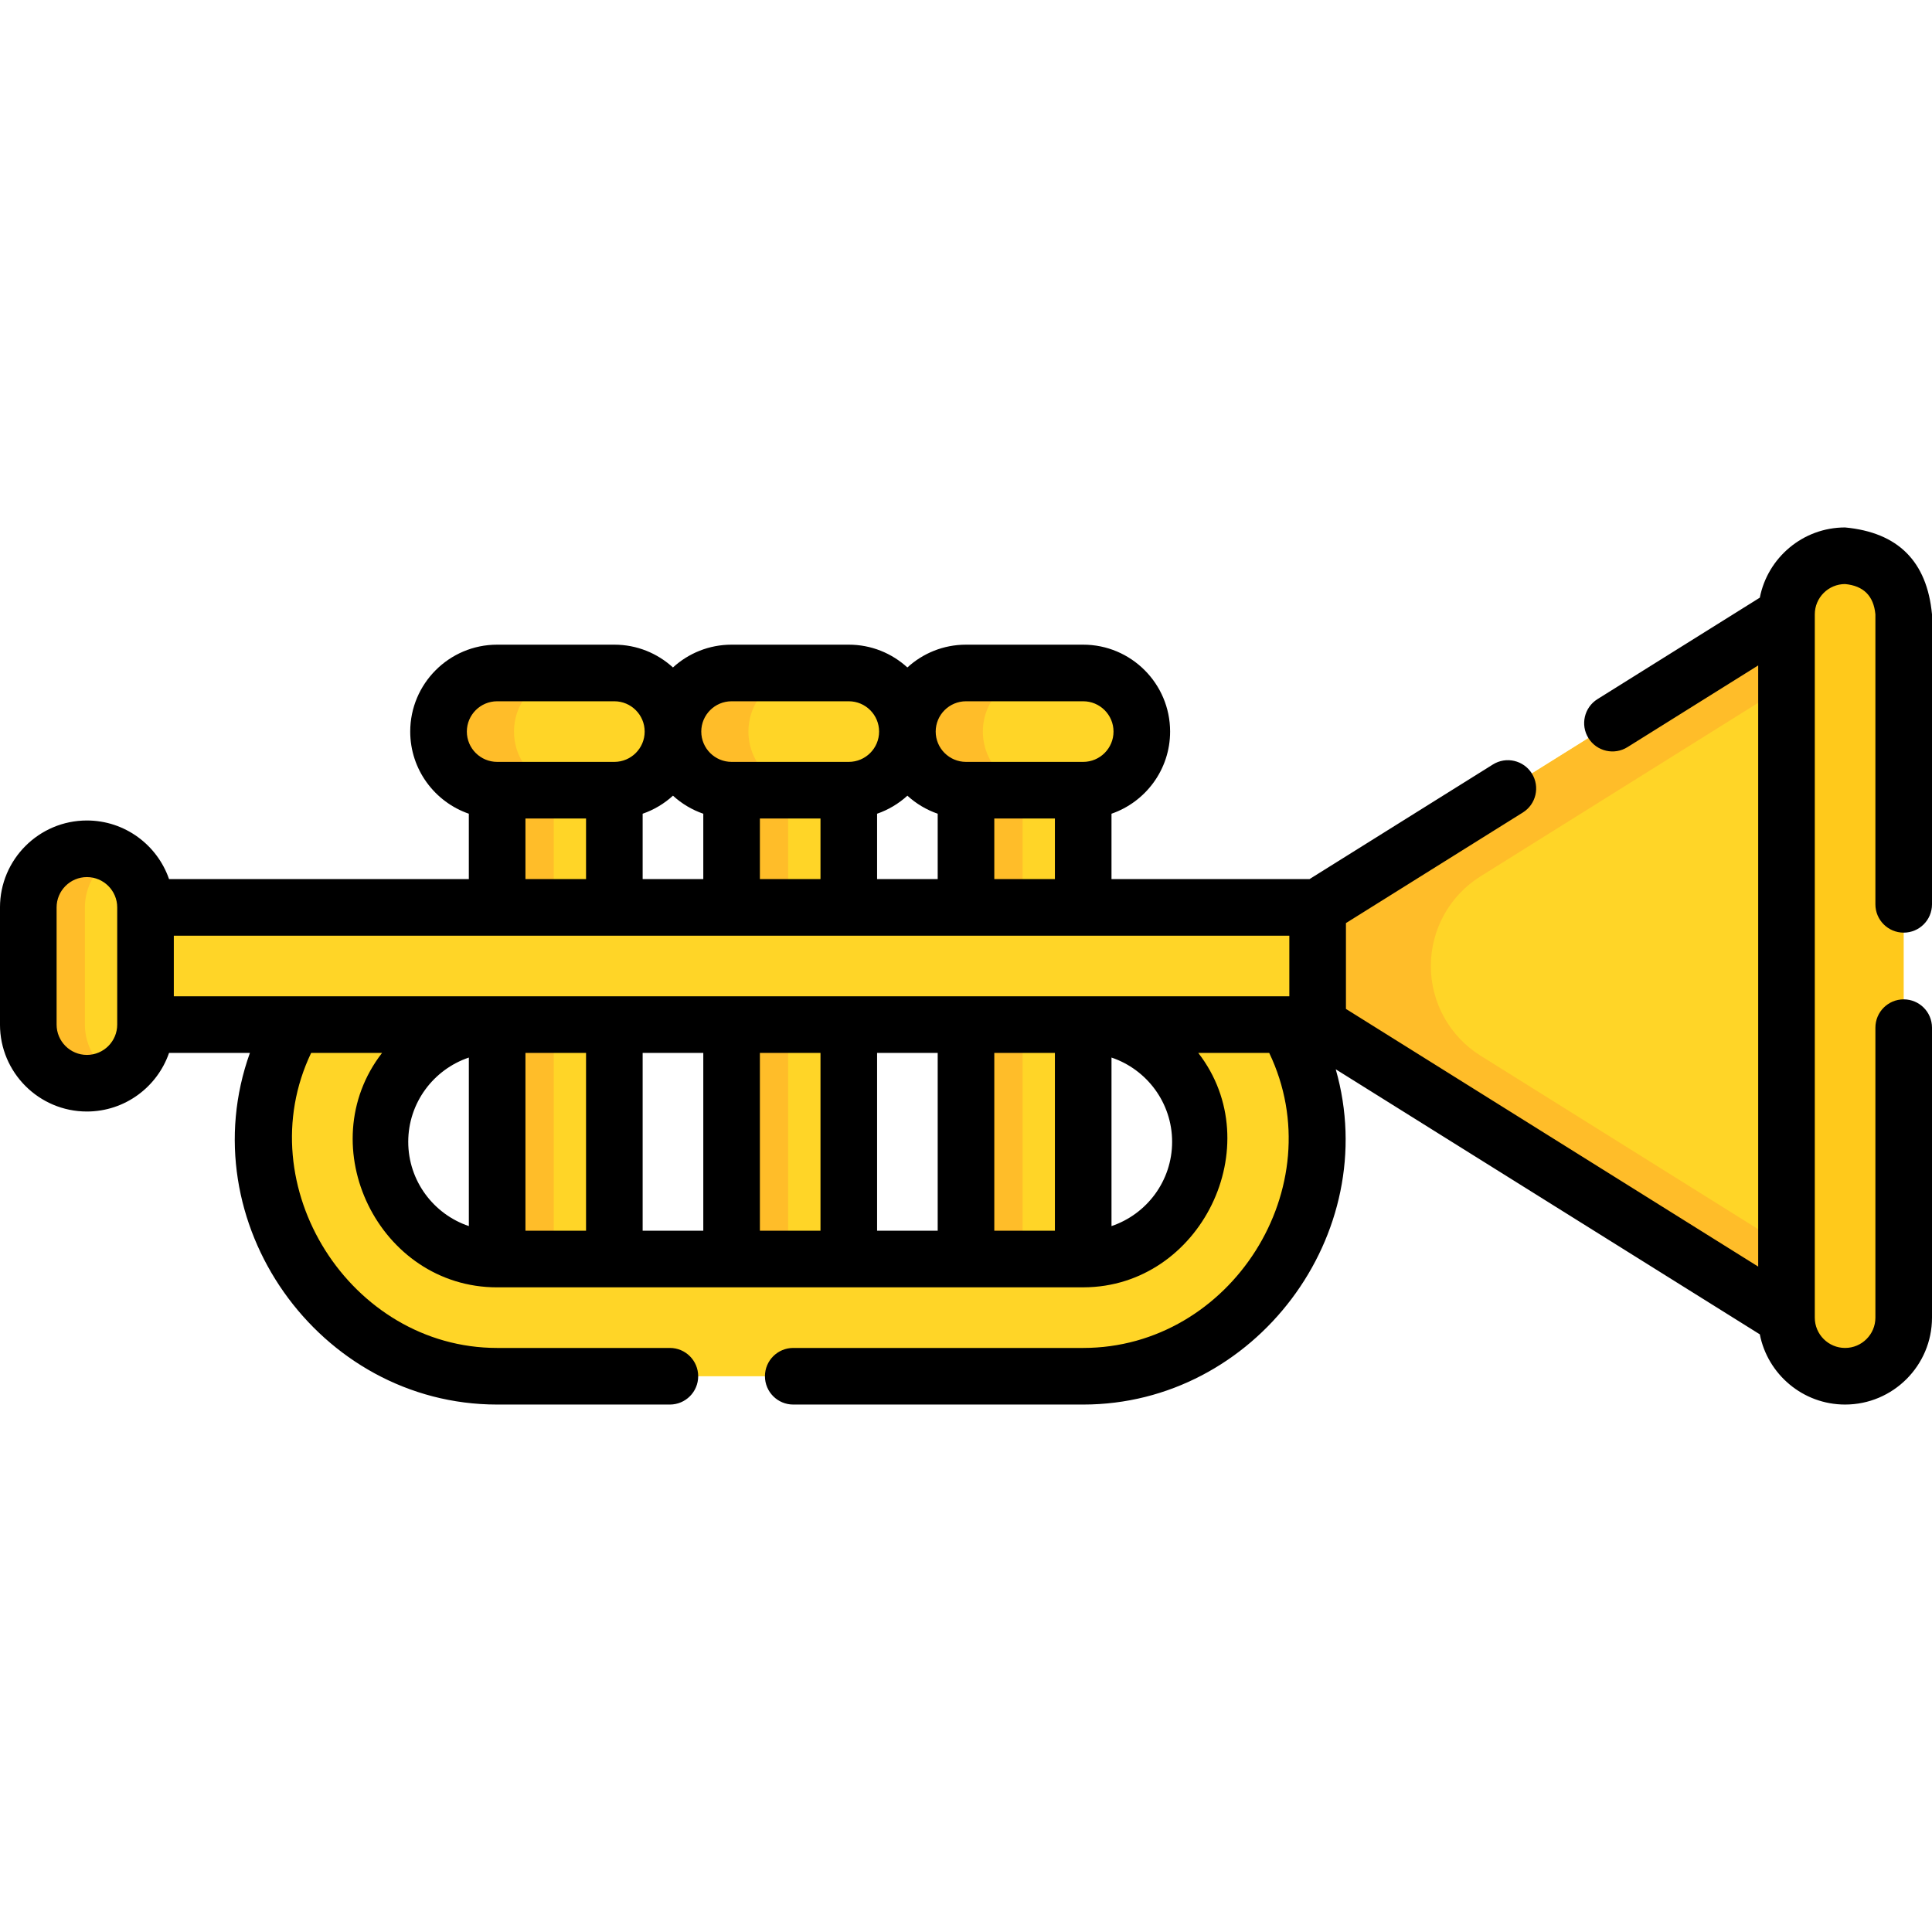 <svg id="Capa_1" enable-background="new 0 0 511.998 511.998" height="512" viewBox="0 0 511.998 511.998" width="512" xmlns="http://www.w3.org/2000/svg"><g><path d="m23.031 287.061c-8.578 0-15.531-6.954-15.531-15.531v-31.062c0-8.578 6.954-15.531 15.531-15.531 8.578 0 15.531 6.954 15.531 15.531v31.062c0 8.578-6.953 15.531-15.531 15.531z" fill="#ffd527"/><path d="m22.5 271.53v-31.063c0-5.856 3.255-10.951 8.042-13.597-2.224-1.229-4.79-1.934-7.511-1.934-8.578 0-15.531 6.953-15.531 15.531v31.063c0 8.577 6.954 15.531 15.531 15.531 2.721 0 5.287-.704 7.511-1.934-4.787-2.645-8.042-7.74-8.042-13.597z" fill="#ffbd29"/><path d="m162.811 209.406h-31.062c-8.578 0-15.531-6.954-15.531-15.531 0-8.578 6.954-15.531 15.531-15.531h31.062c8.578 0 15.531 6.954 15.531 15.531 0 8.577-6.953 15.531-15.531 15.531z" fill="#ffd527"/><path d="m136.218 193.875c0-8.578 6.953-15.531 15.531-15.531h-20c-8.578 0-15.531 6.954-15.531 15.531s6.954 15.531 15.531 15.531h20c-8.578 0-15.531-6.954-15.531-15.531z" fill="#ffbd29"/><path d="m224.936 209.406h-31.062c-8.578 0-15.531-6.954-15.531-15.531 0-8.578 6.954-15.531 15.531-15.531h31.062c8.578 0 15.531 6.954 15.531 15.531 0 8.577-6.954 15.531-15.531 15.531z" fill="#ffd527"/><path d="m198.342 193.875c0-8.578 6.954-15.531 15.531-15.531h-20c-8.578 0-15.531 6.954-15.531 15.531s6.954 15.531 15.531 15.531h20c-8.577 0-15.531-6.954-15.531-15.531z" fill="#ffbd29"/><path d="m287.06 209.406h-31.062c-8.578 0-15.531-6.954-15.531-15.531 0-8.578 6.954-15.531 15.531-15.531h31.062c8.578 0 15.531 6.954 15.531 15.531 0 8.577-6.953 15.531-15.531 15.531z" fill="#ffd527"/><path d="m260.467 193.875c0-8.578 6.954-15.531 15.531-15.531h-20c-8.578 0-15.531 6.954-15.531 15.531s6.954 15.531 15.531 15.531h20c-8.578 0-15.531-6.954-15.531-15.531z" fill="#ffbd29"/><path d="m131.749 209.406h31.062v124.249h-31.062z" fill="#ffd527"/><path d="m131.749 209.406h15v124.249h-15z" fill="#ffbd29"/><path d="m193.874 209.406h31.062v124.249h-31.062z" fill="#ffd527"/><path d="m193.874 209.406h15v124.249h-15z" fill="#ffbd29"/><path d="m255.998 209.406h31.062v124.249h-31.062z" fill="#ffd527"/><path d="m255.998 209.406h15v124.249h-15z" fill="#ffbd29"/><path d="m287.06 240.468h-155.311c-34.31 0-62.124 27.814-62.124 62.125 0 34.31 27.814 62.124 62.124 62.124h155.311c34.31 0 62.124-27.814 62.124-62.124.001-34.311-27.813-62.125-62.124-62.125zm31.063 62.124c0 17.155-13.907 31.063-31.062 31.063h-155.312c-17.155 0-31.062-13.907-31.062-31.063 0-17.155 13.907-31.062 31.062-31.062h155.311c17.156 0 31.063 13.907 31.063 31.062z" fill="#ffd527"/><path d="m349.185 271.53 124.249 77.656v-186.374l-124.249 77.656z" fill="#ffd527"/><path d="m379.185 255.999c0-9.662 4.977-18.642 13.17-23.763l81.079-50.674v-18.75l-124.249 77.656v31.063l124.249 77.656v-18.75l-81.079-50.674c-8.193-5.122-13.17-14.102-13.17-23.764z" fill="#ffbd29"/><path d="m488.965 364.717c-8.578 0-15.531-6.954-15.531-15.531v-186.374c0-8.578 6.954-15.531 15.531-15.531 8.578 0 15.531 6.954 15.531 15.531v186.374c0 8.577-6.953 15.531-15.531 15.531z" fill="#ffc91b"/><path d="m38.562 240.468h310.623v31.062h-310.623z" fill="#ffd527"/><path d="m504.498 247.159c4.142 0 7.5-3.357 7.5-7.5v-76.851c-1.319-14.034-8.996-21.71-23.03-23.029-11.185 0-20.529 8.016-22.599 18.604l-43.027 26.896c-3.512 2.195-4.58 6.822-2.384 10.335 2.195 3.513 6.821 4.582 10.335 2.384l34.645-21.656v159.315l-109.25-68.285v-22.747l46.885-29.307c3.513-2.195 4.58-6.822 2.385-10.335s-6.823-4.582-10.335-2.384l-48.584 30.368h-52.481v-17.322c9.028-3.118 15.533-11.697 15.533-21.771 0-12.699-10.332-23.03-23.031-23.03h-31.063c-5.979 0-11.433 2.292-15.531 6.041-4.098-3.75-9.552-6.041-15.531-6.041h-31.063c-5.979 0-11.433 2.292-15.531 6.041-4.098-3.75-9.552-6.041-15.531-6.041h-31.063c-12.7 0-23.031 10.332-23.031 23.031 0 10.073 6.503 18.651 15.53 21.77v17.323h-79.444c-3.119-9.027-11.697-15.531-21.771-15.531-12.699 0-23.031 10.332-23.031 23.031v31.063c0 12.699 10.332 23.031 23.031 23.031 10.074 0 18.652-6.504 21.771-15.531h21.429c-16.063 44.758 18.184 93.188 65.517 93.188h45.78c4.142 0 7.5-3.357 7.5-7.5s-3.358-7.5-7.5-7.5h-45.78c-38.895 0-66.144-42.956-49.288-78.188h18.794c-19.108 24.672-.822 62.129 30.494 62.129 0 0 155.412-.007 155.463-.008 30.986-.12 49.334-37.6 30.344-62.121h18.8c16.996 35.524-10.158 78.188-49.297 78.188h-76.84c-4.142 0-7.5 3.357-7.5 7.5s3.358 7.5 7.5 7.5h76.84c45.509 0 79.456-45.084 66.926-88.847l112.385 70.244c2.07 10.587 11.414 18.603 22.599 18.603 12.699 0 23.03-10.331 23.03-23.029v-76.851c0-4.143-3.358-7.5-7.5-7.5s-7.5 3.357-7.5 7.5v76.851c0 4.428-3.602 8.029-8.03 8.029s-8.03-3.602-8.03-8.029v-186.381c0-4.428 3.603-8.029 8.03-8.029 4.892.461 7.569 3.138 8.03 8.029v76.851c0 4.142 3.358 7.499 7.5 7.499zm-241-14.191v-16.059h16.06v16.059zm-31.06 0v-17.324c3.004-1.039 5.731-2.677 8.029-4.78 2.299 2.103 5.026 3.742 8.031 4.781v17.323zm-31.06 0v-16.059h16.06v16.059zm-31.07 0v-17.322c3.007-1.038 5.735-2.678 8.034-4.781 2.3 2.104 5.029 3.744 8.036 4.782v17.321zm85.69-47.124h31.063c4.428 0 8.031 3.603 8.031 8.031s-3.603 8.03-8.031 8.03h-31.063c-4.428 0-8.031-3.603-8.031-8.031s3.603-8.03 8.031-8.03zm-62.124 0h31.063c4.428 0 8.031 3.603 8.031 8.031s-3.603 8.03-8.031 8.03h-31.063c-4.428 0-8.031-3.603-8.031-8.031-.001-4.428 3.602-8.03 8.031-8.03zm-62.125 0h31.063c4.428 0 8.031 3.603 8.031 8.031s-3.603 8.03-8.031 8.03h-31.063c-4.428 0-8.031-3.603-8.031-8.031s3.603-8.03 8.031-8.03zm7.499 31.065h16.06v16.059h-16.06zm-116.217 62.653c-4.428 0-8.031-3.603-8.031-8.031v-31.063c0-4.429 3.603-8.031 8.031-8.031s8.031 3.603 8.031 8.031v31.063c.001 4.428-3.603 8.031-8.031 8.031zm23.032-31.594h295.622v16.063h-295.622zm93.185 78.187v-47.125h16.06v47.125zm31.06-47.125h16.07v47.125h-16.07zm31.07 47.125v-47.125h16.06v47.125zm31.06-47.125h16.06v47.125h-16.06zm31.06 47.125v-47.125h16.06v47.125zm-155.311-23.562c0-10.37 6.737-19.19 16.062-22.331v44.662c-9.326-3.141-16.062-11.961-16.062-22.331zm186.371 22.332v-44.665c9.326 3.14 16.064 11.961 16.064 22.332s-6.738 19.193-16.064 22.333z"/></g></svg>